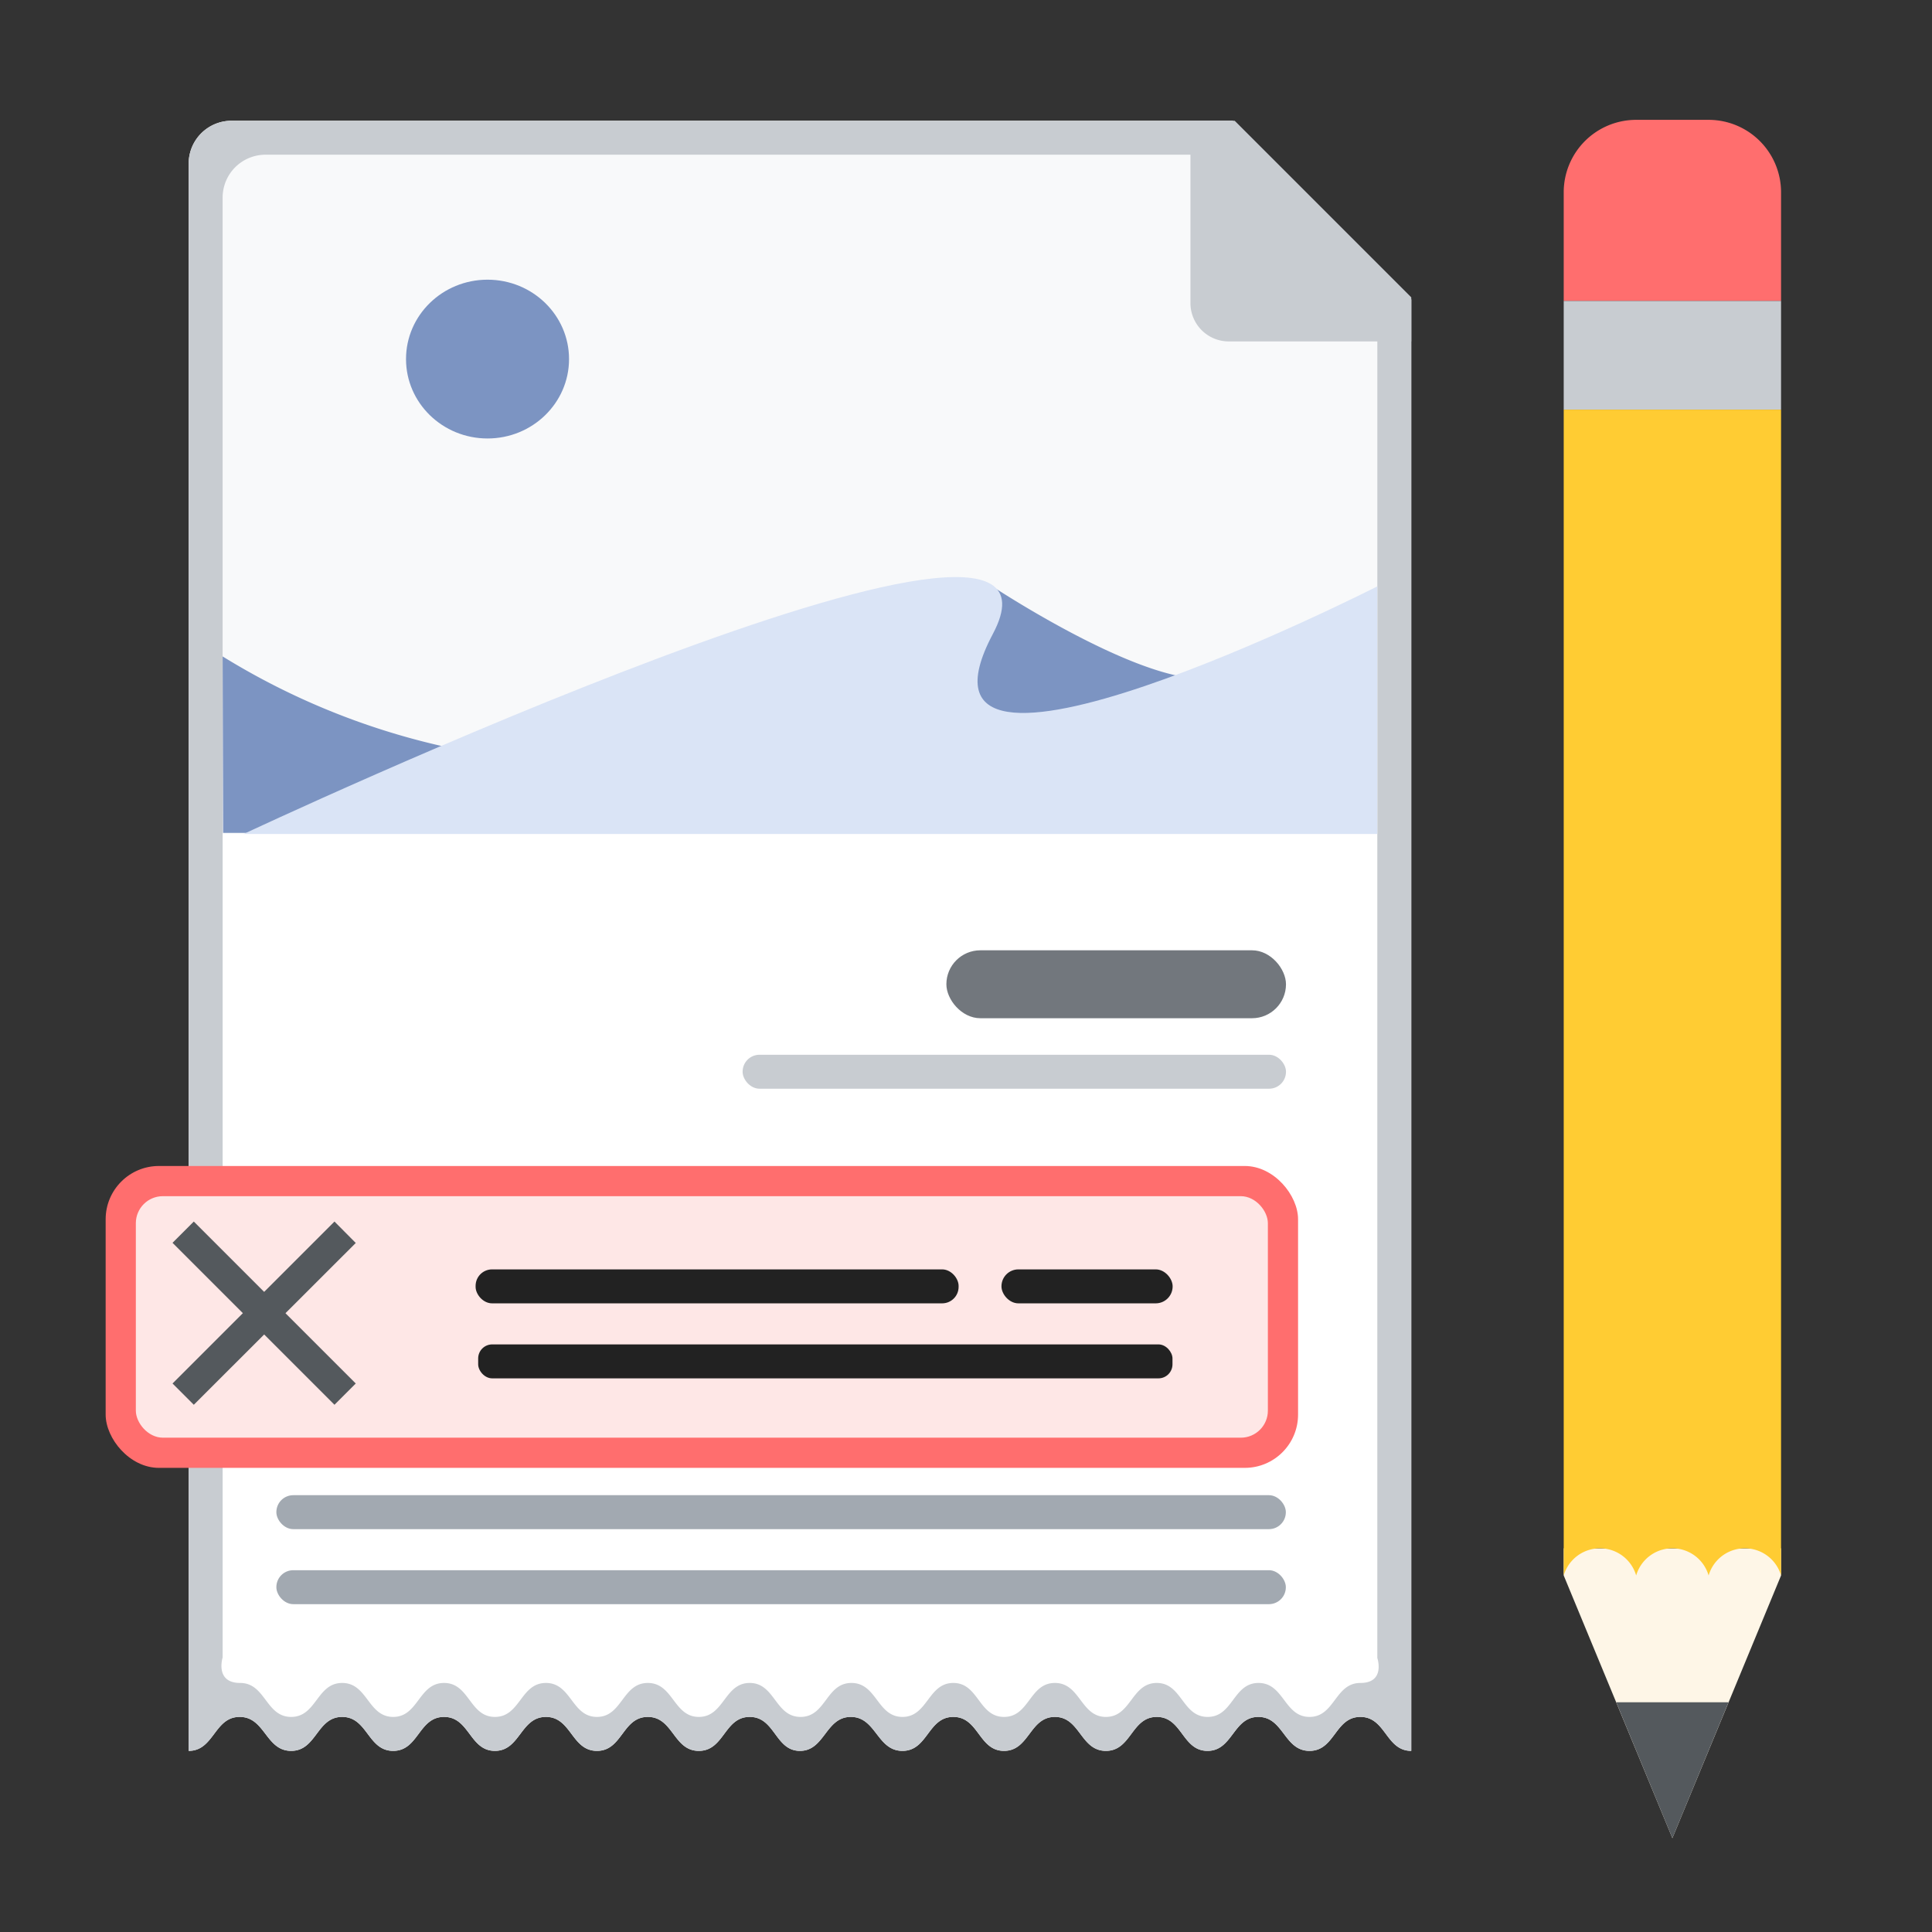 <svg xmlns="http://www.w3.org/2000/svg" viewBox="0 0 128 128">
	<rect x="0" y="0" width="128" height="128" fill="#333333" stroke="none"/>
	<path fill="#fff" d="M93.5 19.84 81.66 8H15.34a2.84 2.84 0 0 0-2.84 2.84V116c1.69 0 1.69-2.25 3.38-2.25S17.6 116 19.29 116s1.69-2.25 3.38-2.25 1.69 2.25 3.38 2.25 1.68-2.25 3.37-2.25 1.69 2.25 3.37 2.25 1.69-2.25 3.38-2.25 1.69 2.25 3.38 2.25 1.68-2.25 3.37-2.25S44.61 116 46.3 116s1.68-2.25 3.37-2.25S51.35 116 53 116s1.69-2.25 3.37-2.25S58.1 116 59.79 116s1.68-2.25 3.37-2.25 1.68 2.25 3.36 2.25 1.69-2.25 3.37-2.25 1.69 2.25 3.38 2.25 1.68-2.25 3.37-2.25S78.32 116 80 116s1.69-2.25 3.37-2.25 1.7 2.25 3.39 2.25 1.68-2.25 3.37-2.25S91.81 116 93.5 116z"/>
	<path fill="#f8f9fa" d="M16.17 10.25a1.47 1.47 0 0 0-1.42 1.53v43.47h76.5V20.78L80.83 10.25z"/>
	<rect width="66.88" height="2.25" x="18.31" y="104.03" fill="#a2a9b1" rx="1.12"/>
	<rect width="66.88" height="2.25" x="18.31" y="99.06" fill="#a2a9b1" rx="1.12"/>
	<rect width="22.5" height="4.5" x="62.7" y="62.96" fill="#72777d" rx="2.25"/>
	<rect width="36" height="2.25" x="49.2" y="69.88" fill="#c8ccd1" rx="1.12"/>
	<path fill="#c8ccd1" d="M93.5 22.62H81.41a2.54 2.54 0 0 1-2.54-2.53V8h2.93l11.7 11.7z"/>
	<path fill="#c8ccd1" d="M93.5 19.84 81.66 8H15.34a2.84 2.84 0 0 0-2.84 2.84V116c1.69 0 1.69-2.25 3.38-2.25S17.6 116 19.29 116s1.69-2.25 3.38-2.25 1.69 2.25 3.38 2.25 1.68-2.25 3.37-2.25 1.69 2.25 3.37 2.25 1.69-2.25 3.38-2.25 1.69 2.25 3.38 2.25 1.68-2.25 3.37-2.25S44.61 116 46.3 116s1.68-2.25 3.37-2.25S51.35 116 53 116s1.69-2.25 3.37-2.25S58.1 116 59.79 116s1.68-2.25 3.37-2.25 1.68 2.25 3.36 2.25 1.69-2.25 3.37-2.25 1.69 2.25 3.38 2.25 1.68-2.25 3.37-2.25S78.32 116 80 116s1.69-2.25 3.37-2.25 1.7 2.25 3.39 2.25 1.68-2.25 3.37-2.25S91.81 116 93.5 116zm-3.37 91.66c-1.69 0-1.69 2.25-3.37 2.25s-1.69-2.25-3.38-2.25-1.68 2.25-3.37 2.25-1.69-2.25-3.37-2.25-1.69 2.25-3.37 2.25-1.69-2.25-3.38-2.25-1.68 2.25-3.37 2.25-1.68-2.25-3.36-2.25-1.69 2.25-3.37 2.25-1.69-2.25-3.38-2.25-1.68 2.25-3.37 2.25-1.69-2.25-3.37-2.25-1.69 2.25-3.37 2.25-1.69-2.25-3.38-2.25-1.69 2.25-3.37 2.25-1.69-2.25-3.38-2.25-1.69 2.25-3.38 2.25-1.68-2.25-3.37-2.25-1.69 2.25-3.37 2.25-1.69-2.25-3.38-2.25-1.69 2.25-3.38 2.25-1.69-2.25-3.38-2.25-1.16-1.69-1.16-1.69V13.09a2.84 2.84 0 0 1 2.84-2.84h64.07l9.59 9.59v90s.56 1.66-1.12 1.66"/>
	<ellipse cx="32.3" cy="23.79" fill="#7c94c2" rx="5.4" ry="5.26"/>
	<path fill="#7c94c2" d="M14.75 43.49a47.73 47.73 0 0 0 24.82 7.12c14.45 0 3.53 4.57 3.53 4.57H14.78zm50.94-4.68s13 8.62 15.94 5.45 0 4.61 0 4.61H55.94s8.94-10.25 9.75-10.06"/>
	<path fill="#dae4f6" d="M16.15 55.25S72.89 28.6 65.78 42s25.47-3.15 25.47-3.15v16.4z"/>
	<rect width="79" height="20" x="7" y="77.25" fill="#ff6e6e" rx="3.53" transform="rotate(-180 46.5 87.25)"/>
	<rect width="75" height="16" x="9" y="79.25" fill="#fee7e6" rx="1.79" transform="rotate(-180 46.5 87.25)"/>
	<rect width="46" height="2.25" x="31.69" y="89.06" fill="#222" rx=".93" transform="rotate(180 54.685 90.19)"/>
	<rect width="11.34" height="2.25" x="66.34" y="84.1" fill="#222" rx="1.12" transform="rotate(-180 72.015 85.225)"/>
	<rect width="32" height="2.25" x="31.51" y="84.1" fill="#222" rx="1.09" transform="rotate(-180 47.51 85.225)"/>
	<path fill="#54595d" d="M22.16 80.93 11.43 91.66l1.41 1.41 10.73-10.72z"/>
	<path fill="#54595d" d="m11.43 82.34 10.73 10.73 1.41-1.41-10.73-10.73z"/>
	<path fill="#fef6e7" d="m110.8 121.78-7.2-17.4v-1.8H118v1.8z"/>
	<path fill="#54595d" d="m107.08 112.78 3.72 9 3.72-9z"/>
	<path fill="#ff6e6e" d="M118 12.74a4.8 4.8 0 0 0-4.8-4.8h-4.8a4.8 4.8 0 0 0-4.8 4.8v7.2H118z"/>
	<path fill="#c8ccd1" d="M103.6 19.94H118v7.2h-14.4z"/>
	<path fill="#fc3" d="M103.6 104.38V27.14H118v77.24a2.5 2.5 0 0 0-4.8 0 2.5 2.5 0 0 0-4.8 0 2.5 2.5 0 0 0-4.8 0"/>
</svg>
